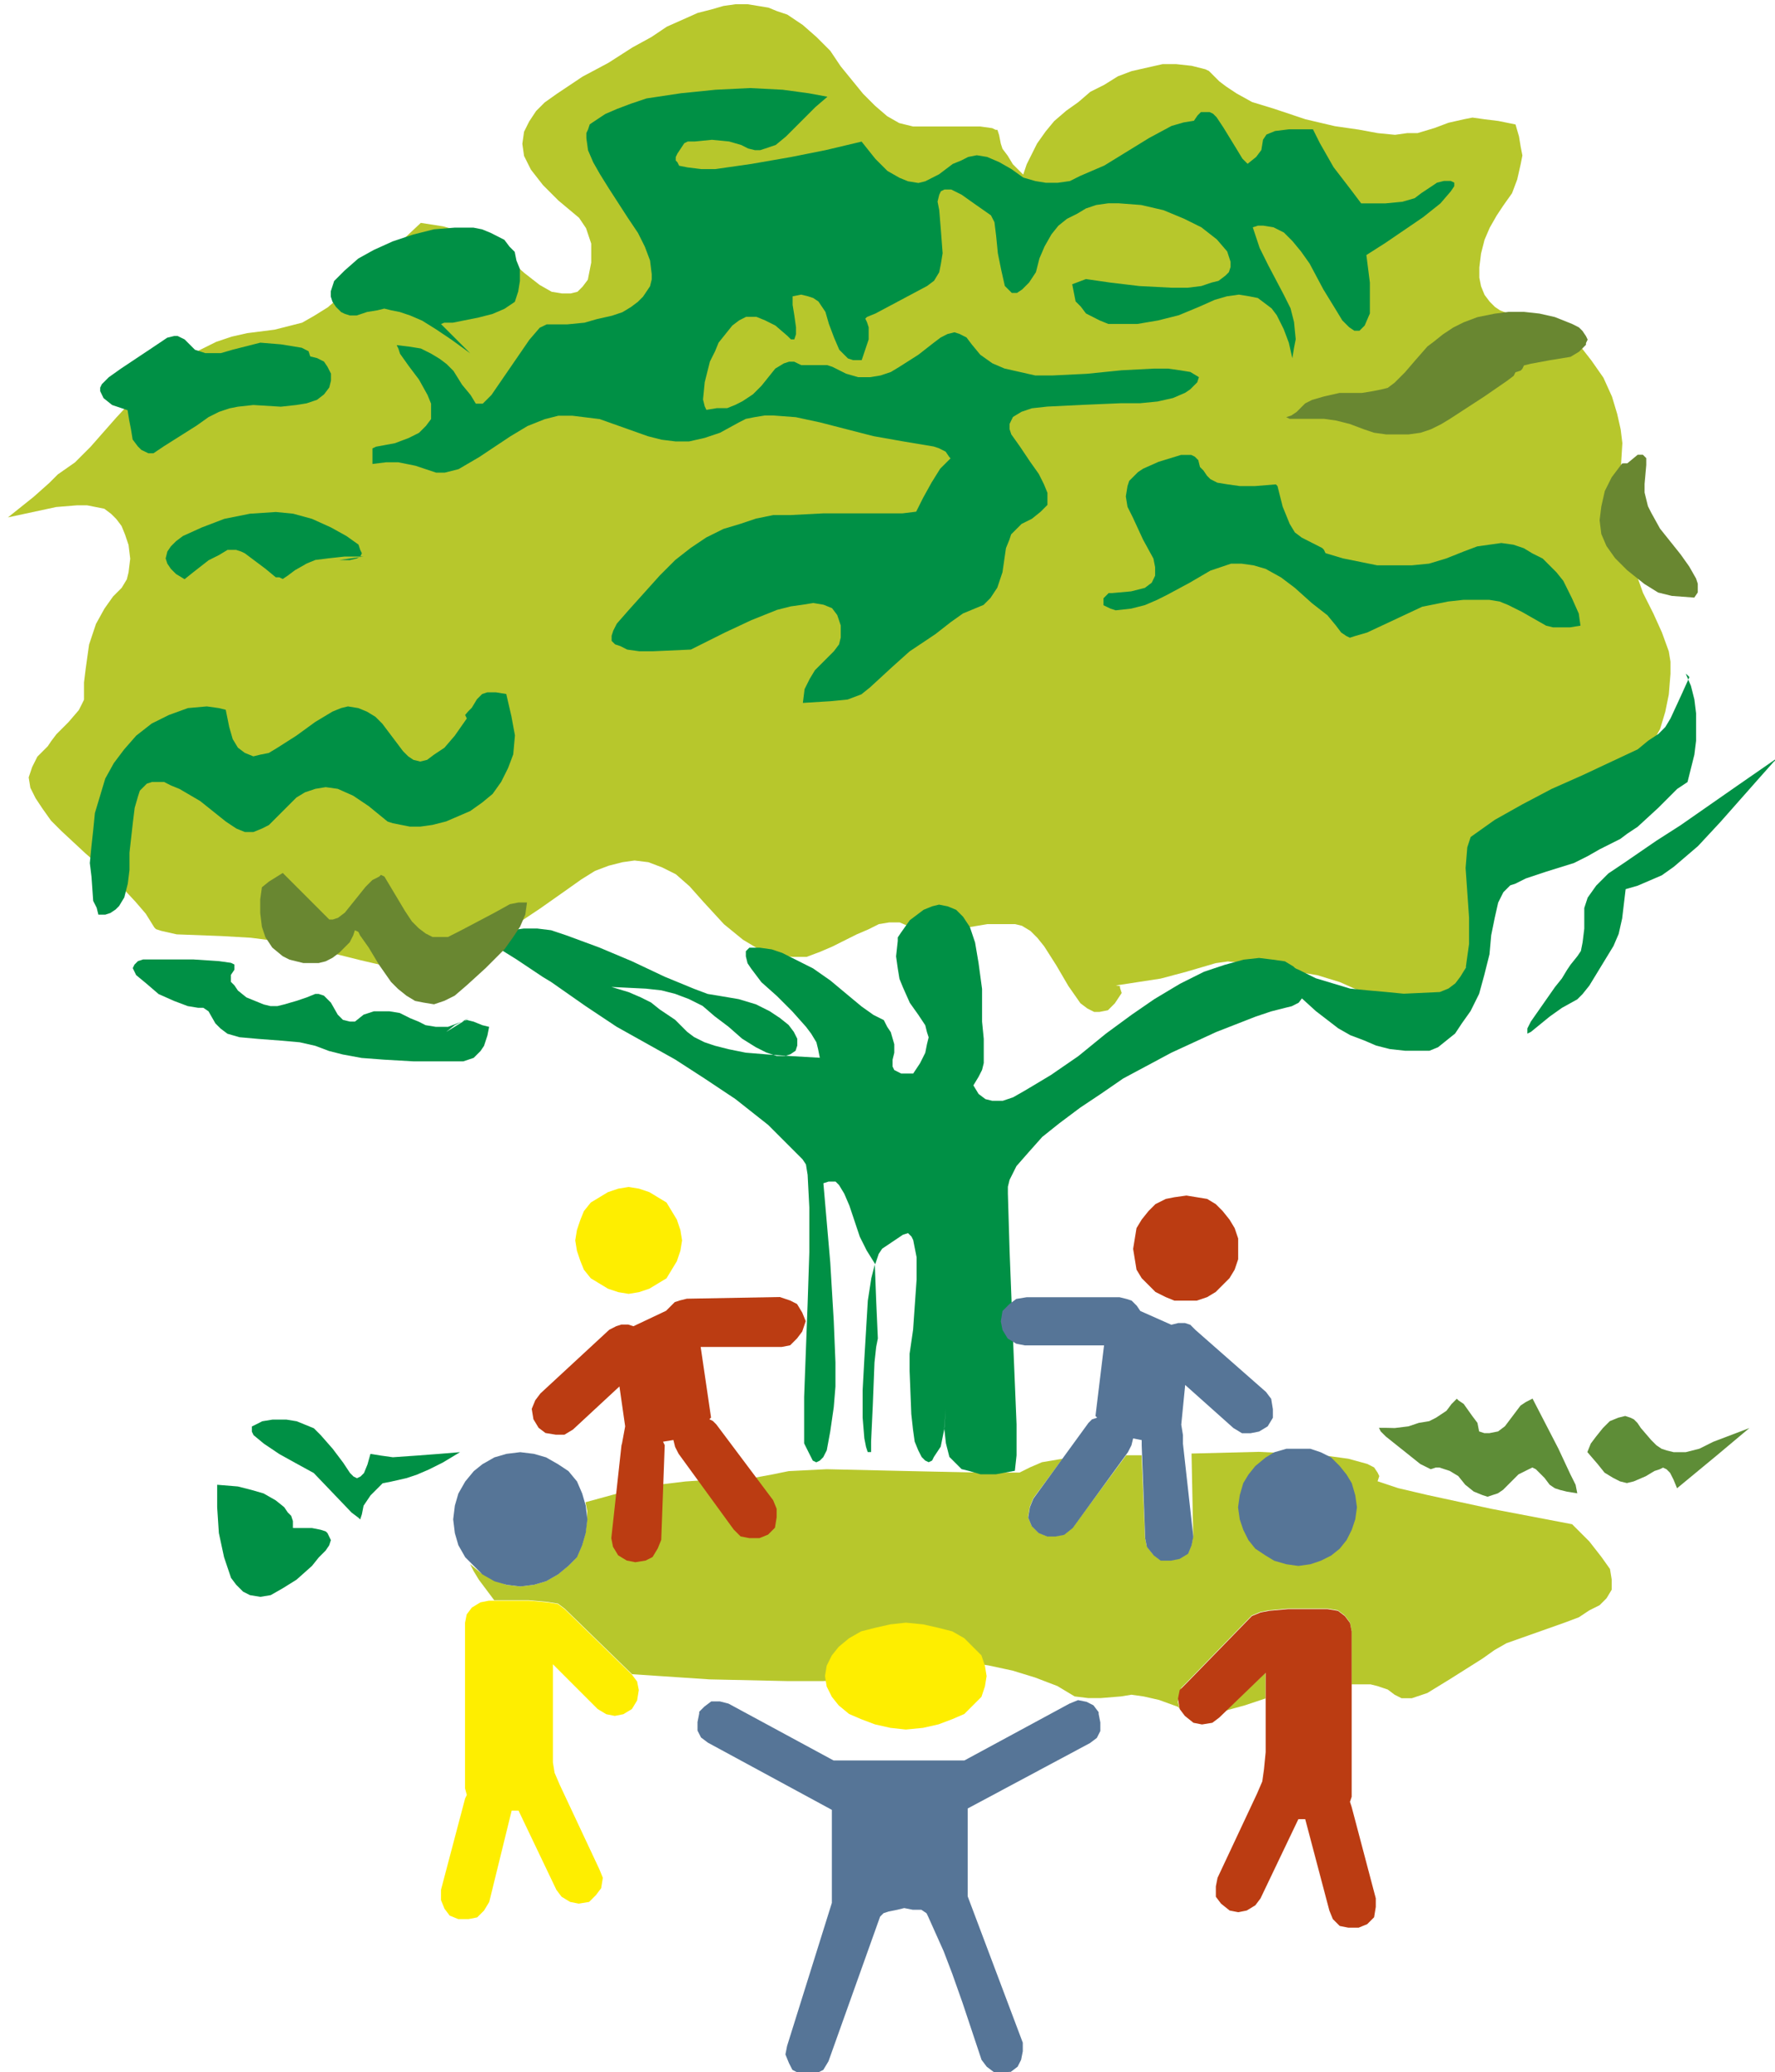 <?xml version="1.0" encoding="UTF-8" standalone="no"?>
<!-- Created with Inkscape (http://www.inkscape.org/) -->

<svg
   xmlns:dc="http://purl.org/dc/elements/1.1/"
   xmlns:cc="http://creativecommons.org/ns#"
   xmlns:rdf="http://www.w3.org/1999/02/22-rdf-syntax-ns#"
   xmlns:svg="http://www.w3.org/2000/svg"
   xmlns="http://www.w3.org/2000/svg"
   xmlns:sodipodi="http://sodipodi.sourceforge.net/DTD/sodipodi-0.dtd"
   xmlns:inkscape="http://www.inkscape.org/namespaces/inkscape"
   width="16.78mm"
   height="19.58mm"
   viewBox="0 0 16.78 19.58"
   version="1.1"
   id="svg1114"
   inkscape:version="0.92.2 (5c3e80d, 2017-08-06)"
   sodipodi:docname="logo1.svg">
  <defs
     id="defs1108" />
  <sodipodi:namedview
     id="base"
     pagecolor="#ffffff"
     bordercolor="#666666"
     borderopacity="1.0"
     inkscape:pageopacity="0.0"
     inkscape:pageshadow="2"
     inkscape:zoom="196.17688"
     inkscape:cx="31.241484"
     inkscape:cy="28.434049"
     inkscape:document-units="mm"
     inkscape:current-layer="layer1"
     showgrid="false"
     inkscape:window-width="1165"
     inkscape:window-height="1008"
     inkscape:window-x="746"
     inkscape:window-y="0"
     inkscape:window-maximized="0" />
  <g
     inkscape:label="Capa 1"
     inkscape:groupmode="layer"
     id="layer1"
     transform="translate(-88.28,-97.323)">
    <path
       inkscape:connector-curvature="0"
       style="fill:#b7c72c;fill-opacity:1;fill-rule:evenodd;stroke:none;stroke-width:0.049"
       d="m 98.829,106.635 v 0 l 0.423,-0.065 0.244,-0.065 0.277,-0.081 0.114,-0.016 0.163,0.016 0.684,0.114 v 0 l 0.212,0.065 0.293,0.13 0.407,0.163 v 0 l 0.13,-0.033 0.098,-0.049 0.098,-0.065 0.065,-0.081 0.049,-0.098 0.049,-0.098 0.033,-0.114 0.016,-0.13 0.016,-0.26 v -0.26 l -0.016,-0.472 v 0 h 0.163 l 0.163,-0.033 0.163,-0.033 0.163,-0.033 0.163,-0.065 0.146,-0.065 0.146,-0.081 0.146,-0.081 0.13,-0.114 0.13,-0.114 0.098,-0.13 0.098,-0.13 0.081,-0.146 0.049,-0.163 0.033,-0.163 0.016,-0.195 v 0 -0.114 l -0.016,-0.098 -0.065,-0.179 -0.081,-0.179 -0.098,-0.195 -0.081,-0.228 -0.049,-0.146 -0.033,-0.146 -0.016,-0.179 -0.016,-0.212 -0.016,-0.244 0.016,-0.26 v 0 l -0.016,-0.13 -0.033,-0.146 -0.049,-0.163 -0.081,-0.179 -0.114,-0.163 -0.114,-0.146 -0.163,-0.114 -0.081,-0.065 -0.098,-0.033 v 0 l -0.163,-0.033 -0.114,-0.033 -0.13,-0.049 -0.049,-0.033 -0.049,-0.049 -0.049,-0.065 -0.033,-0.081 -0.016,-0.081 v -0.098 l 0.016,-0.13 0.033,-0.13 v 0 l 0.049,-0.114 0.065,-0.114 0.065,-0.098 0.081,-0.114 0.049,-0.13 0.033,-0.146 0.016,-0.081 -0.016,-0.081 -0.016,-0.098 -0.033,-0.114 v 0 l -0.163,-0.033 -0.13,-0.016 -0.114,-0.016 -0.081,0.016 -0.146,0.033 -0.13,0.049 -0.163,0.049 h -0.098 l -0.114,0.016 -0.163,-0.016 -0.179,-0.033 -0.228,-0.033 -0.277,-0.065 v 0 l -0.293,-0.098 -0.212,-0.065 -0.146,-0.081 -0.098,-0.065 -0.065,-0.049 -0.049,-0.049 -0.049,-0.049 -0.033,-0.016 v 0 l -0.13,-0.033 -0.146,-0.016 h -0.13 l -0.146,0.033 -0.146,0.033 -0.13,0.049 -0.13,0.081 -0.13,0.065 -0.114,0.098 -0.114,0.081 -0.114,0.098 -0.081,0.098 -0.081,0.114 -0.049,0.098 -0.049,0.098 -0.033,0.098 v 0 l -0.098,-0.098 -0.049,-0.081 -0.049,-0.065 -0.016,-0.049 -0.016,-0.081 -0.016,-0.049 h -0.016 l -0.033,-0.016 -0.114,-0.016 h -0.635 v 0 l -0.065,-0.016 -0.065,-0.016 -0.114,-0.065 -0.114,-0.098 -0.114,-0.114 -0.212,-0.26 -0.098,-0.146 -0.13,-0.13 -0.13,-0.114 -0.146,-0.098 -0.098,-0.033 -0.081,-0.033 -0.098,-0.016 -0.098,-0.016 h -0.114 l -0.114,0.016 -0.114,0.033 -0.13,0.033 -0.146,0.065 -0.146,0.065 -0.146,0.098 -0.179,0.098 v 0 l -0.228,0.146 -0.244,0.13 -0.244,0.163 -0.114,0.081 -0.081,0.081 -0.065,0.098 -0.049,0.098 -0.016,0.114 0.016,0.114 0.065,0.13 0.114,0.146 0.146,0.146 0.195,0.163 v 0 l 0.033,0.049 0.033,0.049 0.049,0.146 v 0.179 l -0.016,0.081 -0.016,0.081 -0.049,0.065 -0.049,0.049 -0.065,0.016 h -0.081 l -0.098,-0.016 -0.114,-0.065 -0.146,-0.114 -0.146,-0.13 v 0 l -0.098,-0.081 -0.081,-0.065 -0.114,-0.065 -0.098,-0.033 -0.228,-0.065 -0.212,-0.033 v 0 l -0.26,0.244 -0.212,0.163 -0.13,0.13 v 0 l -0.146,0.146 -0.13,0.114 -0.13,0.081 -0.114,0.065 -0.13,0.033 -0.13,0.033 -0.26,0.033 -0.146,0.033 -0.146,0.049 -0.163,0.081 -0.179,0.098 -0.179,0.13 -0.212,0.179 -0.212,0.228 -0.244,0.277 v 0 l -0.146,0.146 -0.163,0.114 v 0 l -0.081,0.081 -0.146,0.13 -0.244,0.195 v 0 l 0.228,-0.049 0.228,-0.049 0.195,-0.016 h 0.098 l 0.081,0.016 0.081,0.016 0.065,0.049 0.049,0.049 0.049,0.065 0.033,0.081 0.033,0.098 0.016,0.13 -0.016,0.13 v 0 l -0.016,0.065 -0.049,0.081 -0.081,0.081 -0.081,0.114 -0.081,0.146 -0.065,0.195 -0.016,0.114 -0.016,0.114 -0.016,0.13 v 0.163 0 l -0.016,0.033 -0.033,0.065 -0.098,0.114 -0.114,0.114 -0.049,0.065 -0.033,0.049 v 0 l -0.098,0.098 -0.049,0.098 -0.033,0.098 0.016,0.098 0.049,0.098 0.065,0.098 0.081,0.114 0.098,0.098 0.228,0.212 0.244,0.212 0.228,0.244 0.098,0.114 0.081,0.13 v 0 l 0.016,0.016 0.049,0.016 0.146,0.033 0.423,0.016 0.277,0.016 0.26,0.033 0.277,0.049 0.13,0.033 0.114,0.033 v 0 l 0.26,0.065 0.212,0.049 0.212,0.016 0.195,0.016 0.195,-0.016 0.065,-0.016 0.065,-0.016 0.049,-0.033 0.033,-0.049 0.065,-0.049 v 0 l 0.163,-0.081 0.146,-0.114 0.293,-0.195 0.277,-0.195 0.114,-0.081 0.13,-0.081 0.13,-0.049 0.13,-0.033 0.114,-0.016 0.13,0.016 0.13,0.049 0.13,0.065 0.13,0.114 0.13,0.146 v 0 l 0.195,0.212 0.179,0.146 0.163,0.098 0.163,0.049 0.146,0.016 h 0.13 l 0.13,-0.049 0.114,-0.049 0.228,-0.114 0.114,-0.049 0.098,-0.049 0.098,-0.016 h 0.098 l 0.114,0.049 0.098,0.081 v 0 l 0.098,-0.016 0.228,-0.049 0.293,-0.049 h 0.13 0.13 v 0 l 0.065,0.016 0.081,0.049 0.065,0.065 0.065,0.081 0.114,0.179 0.114,0.195 0.114,0.163 0.065,0.049 0.065,0.033 h 0.049 l 0.081,-0.016 0.065,-0.065 0.065,-0.098 v 0 l -0.016,-0.049 v -0.016 z"
       id="path1260" />
    <path
       inkscape:connector-curvature="0"
       style="fill:#009045;fill-opacity:1;fill-rule:evenodd;stroke:none;stroke-width:0.049"
       d="m 97.266,101.654 v 0 l -0.098,0.098 -0.081,0.13 -0.081,0.146 -0.065,0.13 v 0 l -0.13,0.016 h -0.146 -0.293 -0.309 l -0.309,0.016 h -0.163 l -0.163,0.033 -0.146,0.049 -0.163,0.049 -0.163,0.081 -0.146,0.098 -0.146,0.114 -0.146,0.146 v 0 l -0.293,0.326 -0.114,0.13 -0.033,0.065 -0.016,0.049 v 0.049 l 0.033,0.033 0.049,0.016 0.065,0.033 0.114,0.016 h 0.13 l 0.358,-0.016 v 0 l 0.326,-0.163 0.244,-0.114 0.244,-0.098 0.13,-0.033 0.114,-0.016 0.098,-0.016 0.098,0.016 0.081,0.033 0.049,0.065 0.033,0.098 v 0.114 0 l -0.016,0.065 -0.049,0.065 -0.114,0.114 -0.065,0.065 -0.049,0.081 -0.049,0.098 -0.016,0.13 v 0 l 0.26,-0.016 0.163,-0.016 0.13,-0.049 0.081,-0.065 0.212,-0.195 0.163,-0.146 0.244,-0.163 v 0 l 0.146,-0.114 0.114,-0.081 0.195,-0.081 0.065,-0.065 0.065,-0.098 0.049,-0.146 0.033,-0.228 v 0 l 0.033,-0.081 0.016,-0.049 0.049,-0.049 0.049,-0.049 0.098,-0.049 0.081,-0.065 0.033,-0.033 0.033,-0.033 v -0.065 -0.049 l -0.033,-0.081 -0.049,-0.098 -0.081,-0.114 -0.098,-0.146 v 0 l -0.081,-0.114 -0.016,-0.049 v -0.049 l 0.016,-0.033 0.016,-0.033 0.081,-0.049 0.098,-0.033 0.146,-0.016 0.326,-0.016 0.374,-0.016 h 0.179 l 0.163,-0.016 0.146,-0.033 0.114,-0.049 0.049,-0.033 0.033,-0.033 0.033,-0.033 0.016,-0.049 v 0 l -0.081,-0.049 -0.098,-0.016 -0.114,-0.016 h -0.13 l -0.309,0.016 -0.326,0.033 -0.326,0.016 h -0.163 l -0.146,-0.033 -0.146,-0.033 -0.114,-0.049 -0.114,-0.081 -0.081,-0.098 v 0 l -0.049,-0.065 -0.065,-0.033 -0.049,-0.016 -0.065,0.016 -0.065,0.033 -0.065,0.049 -0.146,0.114 -0.179,0.114 -0.081,0.049 -0.098,0.033 -0.098,0.016 h -0.114 l -0.114,-0.033 -0.13,-0.065 v 0 l -0.049,-0.016 h -0.049 -0.098 -0.098 l -0.033,-0.016 -0.033,-0.016 v 0 h -0.049 l -0.049,0.016 -0.081,0.049 -0.065,0.081 -0.065,0.081 -0.081,0.081 -0.098,0.065 -0.065,0.033 -0.081,0.033 h -0.098 l -0.098,0.016 v 0 l -0.016,-0.033 -0.016,-0.065 0.016,-0.163 0.049,-0.195 0.049,-0.098 0.033,-0.081 0.065,-0.081 0.065,-0.081 0.065,-0.049 0.065,-0.033 h 0.098 l 0.081,0.033 0.098,0.049 0.114,0.098 v 0 l 0.033,0.033 h 0.016 0.016 v 0 l 0.016,-0.049 v -0.065 l -0.016,-0.114 -0.016,-0.098 v -0.081 0 l 0.081,-0.016 0.065,0.016 0.049,0.016 0.049,0.033 0.033,0.049 0.033,0.049 0.033,0.114 0.049,0.13 0.049,0.114 0.033,0.033 0.049,0.049 0.049,0.016 h 0.081 v 0 l 0.033,-0.098 0.033,-0.098 v -0.065 -0.049 l -0.016,-0.049 -0.016,-0.033 0.016,-0.016 0.081,-0.033 0.488,-0.26 v 0 l 0.065,-0.049 0.049,-0.081 0.016,-0.081 0.016,-0.098 -0.016,-0.212 -0.016,-0.195 -0.016,-0.081 0.016,-0.065 0.016,-0.033 0.033,-0.016 h 0.065 l 0.098,0.049 0.114,0.081 0.163,0.114 v 0 l 0.033,0.065 0.016,0.13 0.016,0.163 0.033,0.163 0.033,0.146 0.033,0.033 0.033,0.033 h 0.049 l 0.049,-0.033 0.065,-0.065 0.065,-0.098 v 0 l 0.033,-0.13 0.049,-0.114 0.065,-0.114 0.065,-0.081 0.081,-0.065 0.098,-0.049 0.081,-0.049 0.098,-0.033 0.114,-0.016 h 0.098 l 0.212,0.016 0.212,0.049 0.195,0.081 0.163,0.081 0.146,0.114 0.098,0.114 0.016,0.049 0.016,0.049 v 0.049 l -0.016,0.049 -0.033,0.033 -0.065,0.049 -0.065,0.016 -0.098,0.033 -0.13,0.016 h -0.146 v 0 l -0.309,-0.016 -0.277,-0.033 -0.228,-0.033 v 0 l -0.13,0.049 v 0 l 0.016,0.081 0.016,0.081 0.049,0.049 0.049,0.065 0.065,0.033 0.065,0.033 0.081,0.033 h 0.081 0.195 l 0.195,-0.033 0.195,-0.049 0.195,-0.081 v 0 l 0.146,-0.065 0.114,-0.033 0.114,-0.016 0.098,0.016 0.081,0.016 0.065,0.049 0.065,0.049 0.049,0.065 0.065,0.13 0.049,0.13 0.033,0.146 v 0 l 0.016,-0.098 0.016,-0.081 -0.016,-0.163 -0.033,-0.13 -0.065,-0.13 -0.146,-0.277 -0.081,-0.163 -0.065,-0.195 v 0 l 0.049,-0.016 h 0.049 l 0.098,0.016 0.098,0.049 0.081,0.081 0.081,0.098 0.081,0.114 0.13,0.244 0.13,0.212 0.049,0.081 0.065,0.065 0.049,0.033 h 0.033 0.016 l 0.049,-0.049 0.049,-0.114 v 0 -0.146 -0.146 l -0.033,-0.26 v 0 l 0.179,-0.114 0.358,-0.244 0.163,-0.13 0.098,-0.114 0.033,-0.049 v -0.033 l -0.033,-0.016 h -0.065 v 0 l -0.065,0.016 -0.049,0.033 -0.098,0.065 -0.065,0.049 -0.114,0.033 -0.163,0.016 h -0.228 v 0 l -0.098,-0.13 -0.163,-0.212 -0.13,-0.228 -0.065,-0.13 v 0 h -0.228 l -0.13,0.016 -0.081,0.033 -0.033,0.049 -0.016,0.098 -0.049,0.065 -0.081,0.065 v 0 l -0.049,-0.049 -0.049,-0.081 -0.13,-0.212 -0.065,-0.098 -0.033,-0.033 -0.033,-0.016 h -0.049 -0.033 l -0.033,0.033 -0.033,0.049 v 0 l -0.098,0.016 -0.114,0.033 -0.212,0.114 -0.423,0.26 -0.228,0.098 -0.098,0.049 -0.114,0.016 h -0.114 l -0.098,-0.016 -0.114,-0.033 -0.114,-0.081 v 0 l -0.114,-0.065 -0.114,-0.049 -0.098,-0.016 -0.081,0.016 -0.065,0.033 -0.081,0.033 -0.13,0.098 -0.065,0.033 -0.065,0.033 -0.065,0.016 -0.098,-0.016 -0.081,-0.033 -0.114,-0.065 -0.114,-0.114 -0.13,-0.163 v 0 l -0.342,0.081 -0.326,0.065 -0.374,0.065 -0.342,0.049 h -0.13 l -0.13,-0.016 -0.081,-0.016 -0.016,-0.033 -0.016,-0.016 v -0.033 l 0.016,-0.033 0.065,-0.098 v 0 l 0.033,-0.016 h 0.065 l 0.163,-0.016 0.163,0.016 0.114,0.033 v 0 l 0.065,0.033 0.065,0.016 h 0.049 l 0.049,-0.016 0.098,-0.033 0.098,-0.081 0.179,-0.179 0.098,-0.098 0.114,-0.098 v 0 l -0.179,-0.033 -0.244,-0.033 -0.309,-0.016 -0.326,0.016 -0.326,0.033 -0.326,0.049 -0.146,0.049 -0.13,0.049 -0.114,0.049 -0.098,0.065 v 0 l -0.049,0.033 -0.016,0.049 -0.016,0.033 v 0.049 l 0.016,0.114 0.049,0.114 0.065,0.114 0.081,0.13 0.179,0.277 0.098,0.146 0.065,0.13 0.049,0.13 0.016,0.13 v 0.049 l -0.016,0.065 -0.033,0.049 -0.033,0.049 -0.049,0.049 -0.065,0.049 -0.081,0.049 -0.098,0.033 v 0 l -0.146,0.033 -0.114,0.033 -0.163,0.016 h -0.114 -0.081 l -0.033,0.016 -0.033,0.016 -0.098,0.114 -0.358,0.521 v 0 l -0.049,0.049 -0.033,0.033 h -0.033 -0.033 l -0.049,-0.081 -0.081,-0.098 -0.081,-0.13 -0.065,-0.065 -0.065,-0.049 -0.081,-0.049 -0.098,-0.049 -0.098,-0.016 -0.13,-0.016 v 0 l 0.016,0.033 0.016,0.049 0.081,0.114 0.098,0.13 0.081,0.146 0.033,0.081 v 0.081 0.065 l -0.049,0.065 -0.065,0.065 -0.098,0.049 -0.13,0.049 -0.179,0.033 v 0 l -0.033,0.016 v 0.033 0.114 0 l 0.13,-0.016 h 0.114 l 0.163,0.033 0.195,0.065 h 0.033 0.049 l 0.13,-0.033 0.195,-0.114 0.293,-0.195 v 0 l 0.163,-0.098 0.163,-0.065 0.13,-0.033 h 0.13 l 0.13,0.016 0.13,0.016 0.228,0.081 0.228,0.081 0.13,0.033 0.13,0.016 h 0.13 l 0.146,-0.033 0.146,-0.049 0.179,-0.098 v 0 l 0.065,-0.033 0.081,-0.016 0.098,-0.016 h 0.081 l 0.212,0.016 0.228,0.049 0.505,0.13 0.277,0.049 0.293,0.049 v 0 l 0.049,0.016 0.065,0.033 0.033,0.049 z"
       id="path1264" />
    <path
       inkscape:connector-curvature="0"
       style="fill:#b7c72c;fill-opacity:1;fill-rule:evenodd;stroke:none;stroke-width:0.049"
       d="m 95.736,111.224 v 0 l -0.163,0.033 -0.179,0.033 -0.407,0.016 -0.228,0.016 -0.277,0.033 -0.309,0.065 -0.358,0.098 v 0 l 0.016,0.081 v 0.081 0 l -0.016,0.13 -0.033,0.114 -0.049,0.114 -0.081,0.081 -0.098,0.081 -0.114,0.065 -0.114,0.033 -0.13,0.016 v 0 l -0.13,-0.016 -0.13,-0.049 -0.114,-0.065 -0.098,-0.081 v 0 l 0.033,0.065 0.049,0.081 0.146,0.195 h 0.326 v 0 l 0.179,0.016 0.098,0.016 0.065,0.049 0.635,0.618 v 0 0 0 l 0.732,0.049 0.732,0.016 h 0.342 l 0.293,-0.016 0.228,-0.033 0.146,-0.033 v 0 l 0.098,-0.033 0.114,-0.033 0.212,-0.033 h 0.244 l 0.228,0.033 0.228,0.049 0.212,0.065 0.212,0.081 0.163,0.098 v 0 l 0.13,0.016 h 0.114 l 0.195,-0.016 0.098,-0.016 0.114,0.016 0.146,0.033 0.179,0.065 0.016,0.016 v 0 l -0.016,-0.065 0.016,-0.065 0.016,-0.065 0.049,-0.049 0.618,-0.635 v 0 l 0.081,-0.033 0.081,-0.016 0.179,-0.016 h 0.374 v 0 l 0.098,0.016 0.065,0.049 0.049,0.065 0.016,0.081 v 0.505 0 h 0.114 v 0 h 0.065 l 0.065,0.016 0.098,0.033 0.065,0.049 0.065,0.033 h 0.049 0.049 l 0.146,-0.049 0.212,-0.13 0.309,-0.195 v 0 l 0.114,-0.081 0.114,-0.065 0.277,-0.098 0.277,-0.098 0.13,-0.049 0.098,-0.065 0.098,-0.049 0.065,-0.065 0.049,-0.081 v -0.098 l -0.016,-0.098 -0.081,-0.114 -0.114,-0.146 -0.163,-0.163 v 0 l -0.765,-0.146 -0.602,-0.13 -0.277,-0.065 -0.195,-0.065 v 0 l 0.016,-0.049 -0.016,-0.033 -0.033,-0.049 -0.065,-0.033 -0.179,-0.049 -0.244,-0.033 -0.277,-0.016 -0.326,-0.016 -0.635,0.016 0.016,0.781 v 0 l -0.016,0.081 -0.033,0.081 -0.081,0.049 -0.081,0.016 v 0 0 h -0.098 l -0.065,-0.049 -0.065,-0.081 -0.016,-0.081 -0.033,-0.781 v 0 h -0.146 l -0.505,0.684 v 0 l -0.081,0.065 -0.081,0.016 h -0.081 l -0.081,-0.033 v 0 0 l -0.065,-0.065 -0.033,-0.081 0.016,-0.098 0.033,-0.081 0.277,-0.374 v 0 l -0.195,0.033 -0.114,0.049 -0.098,0.049 v 0 h -0.391 l -0.732,-0.016 -0.7,-0.016 z m 4.134,2.262 v 0 l 0.179,-0.049 0.195,-0.065 v -0.244 z"
       id="path1268" />
    <path
       inkscape:connector-curvature="0"
       style="fill:#009045;fill-opacity:1;fill-rule:evenodd;stroke:none;stroke-width:0.049"
       d="m 100.586,102.403 v 0 l -0.065,-0.049 -0.049,-0.081 -0.033,-0.081 -0.033,-0.081 -0.033,-0.13 -0.016,-0.065 -0.016,-0.016 v 0 l -0.195,0.016 h -0.146 l -0.114,-0.016 -0.098,-0.016 -0.065,-0.033 -0.033,-0.033 -0.033,-0.049 -0.033,-0.033 -0.016,-0.065 -0.033,-0.033 -0.033,-0.016 h -0.033 -0.065 l -0.212,0.065 v 0 l -0.146,0.065 -0.049,0.033 -0.049,0.049 -0.033,0.033 -0.016,0.049 -0.016,0.098 0.016,0.098 0.049,0.098 0.098,0.212 0.098,0.179 0.016,0.081 v 0.081 l -0.016,0.033 -0.016,0.033 -0.065,0.049 -0.13,0.033 -0.179,0.016 v 0 h -0.033 l -0.033,0.033 -0.016,0.016 v 0.033 0.033 l 0.033,0.016 0.033,0.016 0.049,0.016 v 0 l 0.146,-0.016 0.13,-0.033 0.114,-0.049 0.098,-0.049 0.212,-0.114 0.195,-0.114 0.098,-0.033 0.098,-0.033 h 0.098 l 0.114,0.016 0.114,0.033 0.146,0.081 0.13,0.098 0.163,0.146 v 0 l 0.146,0.114 0.081,0.098 0.049,0.065 0.049,0.033 0.033,0.016 0.049,-0.016 0.114,-0.033 0.521,-0.244 0.081,-0.016 v 0 l 0.163,-0.033 0.146,-0.016 h 0.13 0.114 l 0.098,0.016 0.081,0.033 0.13,0.065 0.114,0.065 0.114,0.065 0.065,0.016 h 0.081 0.081 l 0.098,-0.016 v 0 l -0.016,-0.114 -0.065,-0.146 -0.081,-0.163 -0.065,-0.081 -0.065,-0.065 -0.065,-0.065 -0.098,-0.049 -0.081,-0.049 -0.098,-0.033 -0.114,-0.016 -0.114,0.016 -0.114,0.016 -0.13,0.049 v 0 l -0.163,0.065 -0.163,0.049 -0.163,0.016 h -0.163 -0.163 l -0.163,-0.033 -0.163,-0.033 -0.163,-0.049 v 0 l -0.016,-0.033 -0.016,-0.016 -0.065,-0.033 -0.065,-0.033 z"
       id="path1274" />
    <path
       inkscape:connector-curvature="0"
       style="fill:#009045;fill-opacity:1;fill-rule:evenodd;stroke:none;stroke-width:0.049"
       d="m 91.489,102.615 0.228,-0.033 v 0 h -0.179 l -0.146,0.016 -0.13,0.016 -0.081,0.033 -0.114,0.065 -0.065,0.049 -0.049,0.033 -0.033,-0.016 h -0.033 l -0.098,-0.081 -0.195,-0.146 v 0 l -0.033,-0.016 -0.049,-0.016 h -0.081 l -0.081,0.049 -0.098,0.049 -0.146,0.114 -0.081,0.065 v 0 l -0.081,-0.049 -0.049,-0.049 -0.033,-0.049 -0.016,-0.049 0.016,-0.065 0.033,-0.049 0.049,-0.049 0.065,-0.049 0.179,-0.081 0.212,-0.081 0.244,-0.049 0.244,-0.016 v 0 l 0.163,0.016 0.179,0.049 0.179,0.081 0.146,0.081 0.114,0.081 0.016,0.049 0.016,0.033 -0.016,0.033 -0.033,0.016 -0.065,0.016 z"
       id="path1278" />
    <path
       inkscape:connector-curvature="0"
       style="fill:#009045;fill-opacity:1;fill-rule:evenodd;stroke:none;stroke-width:0.049"
       d="m 91.277,101.101 v 0 l -0.098,0.033 -0.098,0.016 -0.146,0.016 -0.26,-0.016 -0.146,0.016 -0.081,0.016 -0.098,0.033 -0.098,0.049 -0.114,0.081 -0.309,0.195 v 0 l -0.049,0.033 -0.049,0.033 h -0.049 l -0.033,-0.016 -0.033,-0.016 -0.033,-0.033 -0.049,-0.065 -0.016,-0.098 -0.016,-0.081 -0.016,-0.098 v 0 l -0.146,-0.049 -0.081,-0.065 -0.016,-0.033 -0.016,-0.033 v -0.033 l 0.016,-0.033 0.065,-0.065 0.114,-0.081 0.293,-0.195 v 0 l 0.146,-0.098 0.065,-0.016 h 0.033 l 0.033,0.016 0.033,0.016 0.049,0.049 0.049,0.049 0.049,0.016 0.049,0.016 h 0.065 0.081 l 0.114,-0.033 0.13,-0.033 v 0 l 0.13,-0.033 0.195,0.016 0.098,0.016 0.098,0.016 0.065,0.033 0.016,0.049 v 0 l 0.065,0.016 0.065,0.033 0.033,0.049 0.033,0.065 v 0.065 l -0.016,0.065 -0.049,0.065 z"
       id="path1282" />
    <path
       inkscape:connector-curvature="0"
       style="fill:#009045;fill-opacity:1;fill-rule:evenodd;stroke:none;stroke-width:0.049"
       d="m 92.449,100.385 0.277,0.277 v 0 l -0.179,-0.13 -0.146,-0.098 -0.13,-0.081 -0.114,-0.049 -0.098,-0.033 -0.081,-0.016 -0.065,-0.016 -0.065,0.016 -0.098,0.016 -0.098,0.033 h -0.065 l -0.049,-0.016 -0.033,-0.016 v 0 l -0.049,-0.049 -0.033,-0.049 -0.016,-0.049 v -0.049 l 0.016,-0.049 0.016,-0.049 0.098,-0.098 0.13,-0.114 0.146,-0.081 0.179,-0.081 0.195,-0.065 0.195,-0.049 0.195,-0.016 h 0.179 l 0.081,0.016 0.081,0.033 0.065,0.033 0.065,0.033 0.049,0.065 0.049,0.049 0.016,0.081 0.033,0.081 v 0.114 l -0.016,0.098 v 0 l -0.016,0.049 -0.016,0.049 -0.049,0.033 -0.049,0.033 -0.114,0.049 -0.13,0.033 -0.244,0.049 h -0.081 z"
       id="path1286" />
    <path
       inkscape:connector-curvature="0"
       style="fill:#009045;fill-opacity:1;fill-rule:evenodd;stroke:none;stroke-width:0.049"
       d="m 92.677,104.079 0.016,0.033 v 0 l -0.114,0.163 -0.098,0.114 -0.098,0.065 -0.065,0.049 -0.065,0.016 -0.065,-0.016 -0.049,-0.033 -0.049,-0.049 -0.098,-0.13 -0.098,-0.13 -0.065,-0.065 -0.081,-0.049 -0.081,-0.033 -0.098,-0.016 v 0 l -0.065,0.016 -0.081,0.033 -0.163,0.098 -0.179,0.13 -0.179,0.114 -0.081,0.049 -0.081,0.016 -0.065,0.016 -0.081,-0.033 -0.065,-0.049 -0.049,-0.081 -0.033,-0.114 -0.033,-0.163 v 0 l -0.065,-0.016 -0.114,-0.016 -0.179,0.016 v 0 l -0.179,0.065 -0.163,0.081 -0.146,0.114 -0.114,0.13 -0.098,0.13 -0.081,0.146 -0.049,0.163 -0.049,0.163 -0.016,0.163 -0.016,0.146 -0.016,0.163 0.016,0.13 0.016,0.228 0.033,0.065 0.016,0.065 v 0 h 0.065 l 0.049,-0.016 0.049,-0.033 0.033,-0.033 0.049,-0.081 0.033,-0.13 0.016,-0.13 v -0.163 l 0.033,-0.293 0.016,-0.13 0.033,-0.114 0.016,-0.049 0.033,-0.033 0.033,-0.033 0.049,-0.016 h 0.049 0.065 l 0.065,0.033 0.081,0.033 0.195,0.114 0.244,0.195 v 0 l 0.098,0.065 0.081,0.033 h 0.081 l 0.081,-0.033 0.065,-0.033 0.065,-0.065 0.13,-0.13 0.065,-0.065 0.081,-0.049 0.098,-0.033 0.098,-0.016 0.114,0.016 0.146,0.065 0.146,0.098 0.179,0.146 v 0 l 0.049,0.016 0.081,0.016 0.081,0.016 h 0.098 l 0.114,-0.016 0.13,-0.033 0.114,-0.049 0.114,-0.049 0.114,-0.081 0.098,-0.081 0.081,-0.114 0.065,-0.13 0.049,-0.13 0.016,-0.179 -0.033,-0.179 -0.049,-0.212 v 0 l -0.098,-0.016 h -0.081 l -0.049,0.016 -0.049,0.049 -0.049,0.081 -0.033,0.033 z"
       id="path1290" />
    <path
       inkscape:connector-curvature="0"
       style="fill:#009045;fill-opacity:1;fill-rule:evenodd;stroke:none;stroke-width:0.049"
       d="m 95.867,108.278 v 0 l -0.326,-0.326 -0.309,-0.244 -0.293,-0.195 -0.277,-0.179 -0.553,-0.309 -0.293,-0.195 -0.326,-0.228 -0.081,-0.049 v 0 l -0.244,-0.163 -0.13,-0.081 -0.049,-0.033 -0.016,-0.049 v 0 l 0.065,-0.065 0.081,-0.049 0.114,-0.016 h 0.13 l 0.13,0.016 0.146,0.049 0.309,0.114 0.309,0.13 0.309,0.146 0.277,0.114 0.13,0.049 0.098,0.016 v 0 l 0.195,0.033 0.163,0.049 0.13,0.065 0.098,0.065 0.081,0.065 0.049,0.065 0.033,0.065 v 0.065 l -0.016,0.049 -0.049,0.033 -0.049,0.016 h -0.081 l -0.098,-0.033 -0.098,-0.049 -0.13,-0.081 -0.13,-0.114 v 0 l -0.13,-0.098 -0.114,-0.098 -0.13,-0.065 -0.13,-0.049 -0.13,-0.033 -0.146,-0.016 -0.326,-0.016 v 0 l 0.163,0.049 0.114,0.049 0.098,0.049 0.081,0.065 0.146,0.098 0.114,0.114 0.065,0.049 0.098,0.049 0.098,0.033 0.13,0.033 0.163,0.033 0.195,0.016 0.228,0.016 0.277,0.016 v 0 l -0.016,-0.081 -0.016,-0.065 -0.049,-0.081 -0.049,-0.065 -0.13,-0.146 -0.146,-0.146 -0.146,-0.13 -0.098,-0.13 -0.033,-0.049 -0.016,-0.065 v -0.049 l 0.033,-0.033 v 0 h 0.098 l 0.114,0.016 0.098,0.033 0.098,0.049 0.195,0.098 0.163,0.114 0.293,0.244 0.114,0.081 0.098,0.049 v 0 l 0.033,0.065 0.033,0.049 0.033,0.114 v 0.081 l -0.016,0.065 v 0.065 l 0.016,0.033 0.065,0.033 h 0.114 v 0 l 0.065,-0.098 0.049,-0.098 0.016,-0.081 0.016,-0.065 -0.016,-0.049 -0.016,-0.065 -0.065,-0.098 -0.081,-0.114 -0.065,-0.146 -0.033,-0.081 -0.016,-0.098 -0.016,-0.114 0.016,-0.146 v 0 -0.033 l 0.033,-0.049 0.081,-0.114 0.065,-0.049 0.065,-0.049 0.081,-0.033 0.065,-0.016 0.081,0.016 0.081,0.033 0.065,0.065 0.065,0.098 0.049,0.146 0.033,0.195 0.033,0.244 v 0.309 0 l 0.016,0.163 v 0.163 0.065 l -0.016,0.065 -0.033,0.065 -0.049,0.081 v 0 l 0.049,0.081 0.065,0.049 0.065,0.016 h 0.098 l 0.098,-0.033 0.114,-0.065 0.244,-0.146 0.26,-0.179 0.26,-0.212 0.244,-0.179 0.212,-0.146 v 0 l 0.244,-0.146 0.228,-0.114 0.195,-0.065 0.179,-0.049 0.146,-0.016 0.13,0.016 0.114,0.016 0.081,0.049 0.049,0.049 0.049,0.049 0.016,0.065 v 0.065 l -0.016,0.049 -0.049,0.065 -0.065,0.033 -0.065,0.016 v 0 l -0.13,0.033 -0.146,0.049 -0.374,0.146 -0.423,0.195 -0.456,0.244 -0.212,0.146 -0.195,0.13 -0.195,0.146 -0.163,0.13 -0.13,0.146 -0.114,0.13 -0.065,0.13 -0.016,0.065 v 0.065 0 l 0.016,0.537 0.033,0.846 0.033,0.797 v 0.293 l -0.016,0.146 v 0 l -0.179,0.033 h -0.146 l -0.114,-0.033 -0.065,-0.016 -0.033,-0.033 -0.049,-0.049 -0.033,-0.033 -0.033,-0.13 -0.016,-0.146 0.016,-0.179 v 0 l -0.016,0.195 -0.033,0.163 -0.065,0.098 -0.016,0.033 -0.033,0.016 -0.033,-0.016 -0.033,-0.033 -0.033,-0.065 -0.033,-0.081 -0.016,-0.114 -0.016,-0.146 -0.016,-0.407 v 0 -0.163 l 0.033,-0.228 0.033,-0.472 v -0.212 l -0.016,-0.081 -0.016,-0.081 -0.016,-0.033 -0.033,-0.033 -0.049,0.016 -0.049,0.033 v 0 l -0.146,0.098 -0.033,0.049 -0.033,0.098 v 0 l -0.081,-0.13 -0.065,-0.13 -0.098,-0.293 -0.049,-0.114 -0.049,-0.081 -0.033,-0.033 h -0.033 -0.033 l -0.049,0.016 v 0 l 0.065,0.749 0.033,0.553 0.016,0.391 v 0 0.228 l -0.016,0.195 -0.033,0.228 -0.033,0.179 -0.033,0.065 -0.033,0.033 -0.033,0.016 -0.033,-0.016 -0.033,-0.065 -0.049,-0.098 v 0 -0.439 l 0.033,-0.879 0.016,-0.488 v -0.423 l -0.016,-0.309 -0.016,-0.098 z"
       id="path1294" />
    <path
       inkscape:connector-curvature="0"
       style="fill:#009045;fill-opacity:1;fill-rule:evenodd;stroke:none;stroke-width:0.049"
       d="m 91.782,111.061 v 0 l 0.098,0.016 0.114,0.016 0.228,-0.016 0.212,-0.016 0.195,-0.016 v 0 l -0.163,0.098 -0.13,0.065 -0.114,0.049 -0.098,0.033 -0.146,0.033 -0.081,0.016 v 0 l -0.065,0.065 -0.049,0.049 -0.033,0.049 -0.033,0.049 -0.016,0.081 -0.016,0.049 v 0 l -0.016,-0.016 -0.065,-0.049 -0.358,-0.374 v 0 l -0.179,-0.098 -0.146,-0.081 -0.146,-0.098 -0.098,-0.081 -0.016,-0.033 v -0.049 l 0.033,-0.016 0.065,-0.033 0.098,-0.016 h 0.13 v 0 l 0.098,0.016 0.081,0.033 0.081,0.033 0.065,0.065 0.114,0.13 0.098,0.13 0.065,0.098 0.033,0.033 0.033,0.016 0.033,-0.016 0.033,-0.033 0.033,-0.081 z"
       id="path1298" />
    <path
       inkscape:connector-curvature="0"
       style="fill:#009045;fill-opacity:1;fill-rule:evenodd;stroke:none;stroke-width:0.049"
       d="m 91.049,111.761 v 0 -0.065 l -0.016,-0.049 -0.033,-0.033 -0.033,-0.049 -0.081,-0.065 -0.114,-0.065 -0.114,-0.033 -0.13,-0.033 -0.195,-0.016 v 0 0.212 l 0.016,0.244 0.049,0.228 0.033,0.098 0.033,0.098 0.049,0.065 0.065,0.065 0.065,0.033 0.098,0.016 0.098,-0.016 0.114,-0.065 0.13,-0.081 0.146,-0.13 v 0 l 0.065,-0.081 0.065,-0.065 0.033,-0.049 0.016,-0.049 -0.016,-0.033 -0.016,-0.033 -0.016,-0.016 -0.049,-0.016 -0.081,-0.016 h -0.081 -0.081 z"
       id="path1302" />
    <path
       inkscape:connector-curvature="0"
       style="fill:#5e8d37;fill-opacity:1;fill-rule:evenodd;stroke:none;stroke-width:0.049"
       d="m 104.818,110.817 v 0 l -0.342,0.13 -0.13,0.065 -0.13,0.033 h -0.114 l -0.065,-0.016 -0.049,-0.016 -0.049,-0.033 -0.049,-0.049 -0.098,-0.114 v 0 l -0.033,-0.049 -0.033,-0.033 -0.033,-0.016 -0.049,-0.016 -0.065,0.016 -0.081,0.033 -0.065,0.065 -0.065,0.081 -0.049,0.065 -0.033,0.081 v 0 l 0.098,0.114 0.065,0.081 0.081,0.049 0.065,0.033 0.065,0.016 0.065,-0.016 0.114,-0.049 0.081,-0.049 0.049,-0.016 0.033,-0.016 0.033,0.016 0.033,0.033 0.033,0.065 0.033,0.081 v 0 l 0.374,-0.309 z"
       id="path1306" />
    <path
       inkscape:connector-curvature="0"
       style="fill:#5e8d37;fill-opacity:1;fill-rule:evenodd;stroke:none;stroke-width:0.049"
       d="m 101.465,110.817 v 0 l 0.13,-0.016 0.098,-0.033 0.098,-0.016 0.065,-0.033 0.098,-0.065 0.049,-0.065 0.033,-0.033 0.016,-0.016 0.016,0.016 0.049,0.033 0.081,0.114 v 0 l 0.049,0.065 0.016,0.081 v 0 l 0.049,0.016 h 0.049 l 0.081,-0.016 0.065,-0.049 0.049,-0.065 0.098,-0.13 0.049,-0.033 0.065,-0.033 v 0 l 0.244,0.472 0.114,0.244 0.049,0.098 0.016,0.081 v 0 l -0.098,-0.016 -0.065,-0.016 -0.049,-0.016 -0.049,-0.033 -0.049,-0.065 -0.049,-0.049 -0.033,-0.033 -0.033,-0.016 -0.033,0.016 -0.098,0.049 -0.146,0.146 v 0 l -0.049,0.033 -0.049,0.016 -0.049,0.016 -0.049,-0.016 -0.081,-0.033 -0.081,-0.065 -0.065,-0.081 -0.081,-0.049 -0.049,-0.016 -0.049,-0.016 h -0.033 l -0.049,0.016 v 0 l -0.098,-0.049 -0.163,-0.13 -0.163,-0.13 -0.049,-0.049 -0.016,-0.033 v 0 h 0.065 z"
       id="path1310" />
    <path
       inkscape:connector-curvature="0"
       style="fill:#bb3c12;fill-opacity:1;fill-rule:evenodd;stroke:none;stroke-width:0.049"
       d="m 99.496,108.62 v 0 l 0.098,0.016 0.098,0.016 0.081,0.049 0.065,0.065 0.065,0.081 0.049,0.081 0.033,0.098 v 0.098 0 0.098 l -0.033,0.098 -0.049,0.081 -0.065,0.065 -0.065,0.065 -0.081,0.049 -0.098,0.033 h -0.098 v 0 H 99.382 l -0.081,-0.033 -0.098,-0.049 -0.065,-0.065 -0.065,-0.065 -0.049,-0.081 -0.016,-0.098 -0.016,-0.098 v 0 l 0.016,-0.098 0.016,-0.098 0.049,-0.081 0.065,-0.081 0.065,-0.065 0.098,-0.049 0.081,-0.016 z"
       id="path1314" />
    <path
       inkscape:connector-curvature="0"
       style="fill:#feee00;fill-opacity:1;fill-rule:evenodd;stroke:none;stroke-width:0.049"
       d="m 94.223,108.539 v 0 l 0.098,0.016 0.098,0.033 0.081,0.049 0.081,0.049 0.049,0.081 0.049,0.081 0.033,0.098 0.016,0.098 v 0 l -0.016,0.098 -0.033,0.098 -0.049,0.081 -0.049,0.081 -0.081,0.049 -0.081,0.049 -0.098,0.033 -0.098,0.016 v 0 l -0.098,-0.016 -0.098,-0.033 -0.081,-0.049 -0.081,-0.049 -0.065,-0.081 -0.033,-0.081 -0.033,-0.098 -0.016,-0.098 v 0 l 0.016,-0.098 0.033,-0.098 0.033,-0.081 0.065,-0.081 0.081,-0.049 0.081,-0.049 0.098,-0.033 z"
       id="path1318" />
    <path
       inkscape:connector-curvature="0"
       style="fill:#feee00;fill-opacity:1;fill-rule:evenodd;stroke:none;stroke-width:0.049"
       d="m 96.843,112.656 v 0 l 0.163,0.016 0.146,0.033 0.13,0.033 0.114,0.065 0.081,0.081 0.081,0.081 0.033,0.098 0.016,0.098 v 0 l -0.016,0.098 -0.033,0.098 -0.081,0.081 -0.081,0.081 -0.114,0.049 -0.13,0.049 -0.146,0.033 -0.163,0.016 v 0 l -0.146,-0.016 -0.146,-0.033 -0.13,-0.049 -0.114,-0.049 -0.098,-0.081 -0.065,-0.081 -0.049,-0.098 -0.016,-0.098 v 0 l 0.016,-0.098 0.049,-0.098 0.065,-0.081 0.098,-0.081 0.114,-0.065 0.13,-0.033 0.146,-0.033 z"
       id="path1322" />
    <path
       inkscape:connector-curvature="0"
       style="fill:#567597;fill-opacity:1;fill-rule:evenodd;stroke:none;stroke-width:0.049"
       d="m 93.198,111.045 v 0 l 0.13,0.016 0.114,0.033 0.114,0.065 0.098,0.065 0.081,0.098 0.049,0.114 0.033,0.114 0.016,0.13 v 0 l -0.016,0.13 -0.033,0.114 -0.049,0.114 -0.081,0.081 -0.098,0.081 -0.114,0.065 -0.114,0.033 -0.13,0.016 v 0 l -0.13,-0.016 -0.114,-0.033 -0.114,-0.065 -0.081,-0.081 -0.081,-0.081 -0.065,-0.114 -0.033,-0.114 -0.016,-0.13 v 0 l 0.016,-0.13 0.033,-0.114 0.065,-0.114 0.081,-0.098 0.081,-0.065 0.114,-0.065 0.114,-0.033 z"
       id="path1326" />
    <path
       inkscape:connector-curvature="0"
       style="fill:#567597;fill-opacity:1;fill-rule:evenodd;stroke:none;stroke-width:0.049"
       d="m 100.554,111.013 v 0 h 0.114 l 0.098,0.033 0.098,0.049 0.081,0.081 0.065,0.081 0.049,0.081 0.033,0.114 0.016,0.114 v 0 l -0.016,0.114 -0.033,0.098 -0.049,0.098 -0.065,0.081 -0.081,0.065 -0.098,0.049 -0.098,0.033 -0.114,0.016 v 0 l -0.114,-0.016 -0.114,-0.033 -0.081,-0.049 -0.098,-0.065 -0.065,-0.081 -0.049,-0.098 -0.033,-0.098 -0.016,-0.114 v 0 l 0.016,-0.114 0.033,-0.114 0.049,-0.081 0.065,-0.081 0.098,-0.081 0.081,-0.049 0.114,-0.033 z"
       id="path1330" />
    <path
       inkscape:connector-curvature="0"
       style="fill:#567597;fill-opacity:1;fill-rule:evenodd;stroke:none;stroke-width:0.049"
       d="m 99.447,110.785 v 0 l 0.016,0.098 v 0.081 l 0.098,0.879 v 0 l -0.016,0.081 -0.033,0.081 -0.081,0.049 -0.081,0.016 v 0 h -0.098 l -0.065,-0.049 -0.065,-0.081 -0.016,-0.081 -0.033,-0.879 v 0 -0.049 l -0.081,-0.016 v 0 l -0.016,0.065 -0.033,0.065 -0.521,0.716 v 0 l -0.081,0.065 -0.081,0.016 h -0.081 l -0.081,-0.033 v 0 l -0.065,-0.065 -0.033,-0.081 0.016,-0.098 0.033,-0.081 0.521,-0.716 v 0 l 0.033,-0.033 0.049,-0.016 -0.016,-0.016 0.081,-0.667 h -0.749 v 0 l -0.081,-0.016 -0.081,-0.049 -0.049,-0.081 -0.016,-0.081 v 0 0 l 0.016,-0.098 0.065,-0.065 0.065,-0.049 0.098,-0.016 h 0.879 v 0 l 0.065,0.016 0.049,0.016 0.049,0.049 0.033,0.049 0.293,0.13 v 0 l 0.065,-0.016 h 0.065 l 0.049,0.016 0.049,0.049 0.667,0.586 v 0 l 0.049,0.065 0.016,0.098 v 0.081 l -0.049,0.081 v 0 l -0.081,0.049 -0.081,0.016 h -0.081 l -0.081,-0.049 -0.456,-0.407 z"
       id="path1334" />
    <path
       inkscape:connector-curvature="0"
       style="fill:#bb3c12;fill-opacity:1;fill-rule:evenodd;stroke:none;stroke-width:0.049"
       d="m 101.042,114.349 v 0 l 0.016,0.049 0.228,0.863 v 0 0.081 l -0.016,0.098 -0.065,0.065 -0.081,0.033 v 0 h -0.098 l -0.081,-0.016 -0.065,-0.065 -0.033,-0.081 -0.228,-0.863 v 0 h -0.065 l -0.358,0.749 v 0 l -0.049,0.065 -0.081,0.049 -0.081,0.016 -0.081,-0.016 v 0 l -0.081,-0.065 -0.049,-0.065 v -0.098 l 0.016,-0.081 0.374,-0.797 v 0 l 0.049,-0.114 0.016,-0.114 0.016,-0.163 v -0.749 l -0.439,0.423 v 0 l -0.065,0.049 -0.098,0.016 -0.081,-0.016 -0.081,-0.065 v 0 l -0.049,-0.065 -0.016,-0.098 0.016,-0.081 0.065,-0.065 0.618,-0.635 v 0 l 0.081,-0.033 0.081,-0.016 0.179,-0.016 h 0.374 v 0 l 0.098,0.016 0.065,0.049 0.049,0.065 0.016,0.081 v 1.562 0 z"
       id="path1336" />
    <path
       inkscape:connector-curvature="0"
       style="fill:#567597;fill-opacity:1;fill-rule:evenodd;stroke:none;stroke-width:0.049"
       d="m 95.167,113.421 0.993,0.537 h 1.237 l 0.993,-0.537 v 0 l 0.081,-0.033 0.081,0.016 0.065,0.033 0.049,0.065 v 0.016 0 l 0.016,0.081 v 0.081 l -0.033,0.065 -0.065,0.049 -1.156,0.618 v 0.83 l 0.521,1.383 v 0 0.081 l -0.016,0.081 -0.033,0.065 -0.065,0.049 h -0.016 v 0 l -0.081,0.016 -0.065,-0.016 -0.065,-0.049 -0.049,-0.065 v 0 l -0.179,-0.537 -0.098,-0.277 -0.081,-0.212 -0.146,-0.326 v 0 l -0.016,-0.033 -0.049,-0.033 h -0.081 l -0.081,-0.016 -0.065,0.016 -0.081,0.016 -0.049,0.016 -0.033,0.033 v 0 l -0.488,1.367 v 0 l -0.049,0.081 -0.065,0.033 -0.065,0.016 h -0.081 l -0.016,-0.016 v 0 l -0.065,-0.033 -0.033,-0.065 -0.033,-0.081 0.016,-0.081 0.423,-1.351 v 0 -0.879 l -1.172,-0.635 v 0 l -0.065,-0.049 -0.033,-0.065 v -0.081 l 0.016,-0.081 v -0.016 0 l 0.049,-0.049 0.065,-0.049 h 0.081 z"
       id="path1340" />
    <path
       inkscape:connector-curvature="0"
       style="fill:#feee00;fill-opacity:1;fill-rule:evenodd;stroke:none;stroke-width:0.049"
       d="m 92.693,114.284 v 0 l -0.016,0.033 -0.228,0.863 v 0 0.098 l 0.033,0.081 0.049,0.065 0.081,0.033 v 0 h 0.098 l 0.081,-0.016 0.065,-0.065 0.049,-0.081 0.212,-0.863 v 0 h 0.065 l 0.358,0.749 v 0 l 0.049,0.065 0.081,0.049 0.081,0.016 0.098,-0.016 v 0 l 0.065,-0.065 0.049,-0.065 0.016,-0.098 -0.033,-0.081 -0.374,-0.797 v 0 l -0.049,-0.114 -0.016,-0.098 v -0.179 -0.749 l 0.423,0.423 v 0 l 0.081,0.049 0.081,0.016 0.081,-0.016 0.081,-0.049 v 0 0 l 0.049,-0.081 0.016,-0.098 -0.016,-0.081 -0.049,-0.065 -0.635,-0.618 v 0 l -0.065,-0.049 -0.098,-0.016 -0.179,-0.016 h -0.374 v 0 l -0.081,0.016 -0.081,0.049 -0.049,0.065 -0.016,0.081 v 1.562 0 z"
       id="path1344" />
    <path
       inkscape:connector-curvature="0"
       style="fill:#bb3c12;fill-opacity:1;fill-rule:evenodd;stroke:none;stroke-width:0.049"
       d="m 94.19,110.801 v 0 l -0.033,0.179 v 0.016 -0.033 l -0.098,0.895 v 0 l 0.016,0.081 0.049,0.081 0.081,0.049 0.081,0.016 v 0 l 0.098,-0.016 0.065,-0.033 0.049,-0.081 0.033,-0.081 0.033,-0.895 v 0 l -0.016,-0.033 0.098,-0.016 v 0 l 0.016,0.065 0.033,0.065 0.521,0.716 v 0 l 0.065,0.065 0.081,0.016 h 0.098 l 0.081,-0.033 v 0 l 0.065,-0.065 0.016,-0.098 v -0.081 l -0.033,-0.081 -0.537,-0.716 v 0 l -0.033,-0.033 -0.033,-0.016 0.016,-0.016 -0.098,-0.667 h 0.765 v 0 l 0.081,-0.016 0.065,-0.065 0.049,-0.065 0.033,-0.098 v 0 l -0.033,-0.081 -0.049,-0.081 -0.065,-0.033 -0.098,-0.033 -0.879,0.016 v 0 l -0.065,0.016 -0.049,0.016 -0.049,0.049 -0.033,0.033 -0.309,0.146 v 0 l -0.049,-0.016 h -0.065 l -0.049,0.016 -0.065,0.033 -0.651,0.602 v 0 l -0.049,0.065 -0.033,0.081 0.016,0.098 0.049,0.081 v 0 l 0.065,0.049 0.098,0.016 h 0.081 l 0.081,-0.049 0.439,-0.407 z"
       id="path1348" />
    <path
       inkscape:connector-curvature="0"
       style="fill:#698731;fill-opacity:1;fill-rule:evenodd;stroke:none;stroke-width:0.049"
       d="m 103.614,101.703 v 0 l -0.098,0.13 -0.065,0.13 -0.033,0.146 -0.016,0.13 0.016,0.13 0.049,0.114 0.081,0.114 0.114,0.114 v 0 l 0.163,0.13 0.13,0.081 0.065,0.016 0.065,0.016 0.212,0.016 v 0 l 0.033,-0.049 v -0.033 -0.049 l -0.016,-0.049 -0.065,-0.114 -0.081,-0.114 -0.195,-0.244 -0.081,-0.146 -0.033,-0.065 -0.016,-0.065 v 0 l -0.016,-0.065 v -0.081 l 0.016,-0.179 v -0.065 l -0.016,-0.016 -0.016,-0.016 h -0.016 -0.033 l -0.098,0.081 v 0 h -0.033 z"
       id="path1350" />
    <path
       inkscape:connector-curvature="0"
       style="fill:#009045;fill-opacity:1;fill-rule:evenodd;stroke:none;stroke-width:0.049"
       d="m 105.127,104.454 v 0 l -0.423,0.293 -0.537,0.374 v 0 l -0.228,0.146 -0.309,0.212 -0.146,0.098 -0.114,0.114 -0.081,0.114 -0.016,0.049 -0.016,0.049 v 0 0.195 l -0.016,0.13 -0.016,0.081 -0.033,0.049 -0.065,0.081 -0.033,0.049 -0.049,0.081 v 0 l -0.065,0.081 -0.114,0.163 -0.114,0.163 -0.033,0.065 v 0.049 l 0.033,-0.016 v 0 l 0.179,-0.146 0.114,-0.081 0.146,-0.081 0.049,-0.049 0.065,-0.081 0.228,-0.374 v 0 l 0.049,-0.114 0.033,-0.146 0.033,-0.277 v 0 l 0.114,-0.033 0.114,-0.049 0.114,-0.049 0.114,-0.081 0.228,-0.195 0.212,-0.228 0.374,-0.423 0.13,-0.146 z"
       id="path1354" />
    <path
       inkscape:connector-curvature="0"
       style="fill:#009045;fill-opacity:1;fill-rule:evenodd;stroke:none;stroke-width:0.049"
       d="m 104.216,103.689 v 0 l 0.049,0.114 0.033,0.13 0.016,0.13 v 0.13 0.13 l -0.016,0.13 -0.065,0.26 v 0 l -0.098,0.065 -0.179,0.179 -0.195,0.179 -0.098,0.065 -0.065,0.049 v 0 l -0.195,0.098 -0.114,0.065 -0.13,0.065 -0.26,0.081 v 0 l -0.195,0.065 -0.098,0.049 -0.049,0.016 -0.016,0.016 v 0 l -0.033,0.033 -0.016,0.016 -0.049,0.098 -0.033,0.146 -0.033,0.163 -0.016,0.179 -0.049,0.195 -0.049,0.179 -0.081,0.163 v 0 l -0.081,0.114 -0.065,0.098 -0.081,0.065 -0.081,0.065 -0.081,0.033 h -0.114 -0.114 l -0.146,-0.016 v 0 l -0.13,-0.033 -0.114,-0.049 -0.13,-0.049 -0.114,-0.065 -0.212,-0.163 -0.179,-0.163 -0.13,-0.146 -0.033,-0.065 -0.016,-0.033 0.016,-0.033 h 0.033 l 0.065,0.016 0.081,0.033 v 0 l 0.163,0.081 0.163,0.049 0.163,0.049 0.163,0.016 0.179,0.016 0.163,0.016 0.342,-0.016 v 0 l 0.081,-0.033 0.065,-0.049 0.049,-0.065 0.049,-0.081 0.016,-0.114 0.016,-0.114 v -0.244 l -0.033,-0.472 0.016,-0.195 0.016,-0.049 0.016,-0.049 v 0 l 0.114,-0.081 0.114,-0.081 0.26,-0.146 0.277,-0.146 0.293,-0.13 0.277,-0.13 0.244,-0.114 0.098,-0.081 0.098,-0.065 0.065,-0.065 0.049,-0.081 v 0 l 0.098,-0.212 0.081,-0.179 v 0 l -0.016,-0.016 z"
       id="path1358" />
    <path
       inkscape:connector-curvature="0"
       style="fill:#009045;fill-opacity:1;fill-rule:evenodd;stroke:none;stroke-width:0.049"
       d="m 92.498,107.074 0.212,-0.13 v 0 l -0.065,0.033 v 0 l -0.13,0.049 h -0.114 l -0.098,-0.016 -0.065,-0.033 -0.081,-0.033 -0.098,-0.049 -0.098,-0.016 h -0.146 v 0 l -0.049,0.016 -0.049,0.016 -0.081,0.065 h -0.049 l -0.065,-0.016 -0.049,-0.049 -0.065,-0.114 v 0 l -0.033,-0.033 -0.033,-0.033 -0.049,-0.016 h -0.033 l -0.081,0.033 -0.098,0.033 -0.114,0.033 -0.065,0.016 h -0.065 l -0.065,-0.016 -0.081,-0.033 -0.081,-0.033 -0.081,-0.065 v 0 l -0.033,-0.049 -0.033,-0.033 v -0.033 -0.033 l 0.033,-0.049 v -0.033 -0.016 l -0.033,-0.016 -0.114,-0.016 -0.244,-0.016 h -0.391 v 0 h -0.081 l -0.049,0.016 -0.033,0.033 -0.016,0.033 0.016,0.033 0.016,0.033 0.098,0.081 0.114,0.098 0.146,0.065 0.13,0.049 0.098,0.016 v 0 h 0.049 l 0.049,0.033 0.065,0.114 0.049,0.049 0.065,0.049 0.114,0.033 0.179,0.016 v 0 l 0.212,0.016 0.179,0.016 0.146,0.033 0.13,0.049 0.13,0.033 0.179,0.033 0.212,0.016 0.277,0.016 v 0 h 0.244 0.114 0.114 l 0.098,-0.033 0.065,-0.065 0.033,-0.049 0.016,-0.049 0.016,-0.049 0.016,-0.081 v 0 l -0.065,-0.016 -0.081,-0.033 -0.065,-0.016 -0.049,0.016 -0.065,0.033 z"
       id="path1362" />
    <path
       inkscape:connector-curvature="0"
       style="fill:#698731;fill-opacity:1;fill-rule:evenodd;stroke:none;stroke-width:0.049"
       d="m 90.756,105.707 v 0 l -0.016,0.114 v 0.13 l 0.016,0.13 0.033,0.098 0.065,0.098 0.098,0.081 0.065,0.033 0.065,0.016 0.065,0.016 h 0.081 v 0 h 0.065 l 0.065,-0.016 0.065,-0.033 0.065,-0.049 0.098,-0.098 0.033,-0.065 0.016,-0.049 v 0 l 0.033,0.016 0.016,0.033 0.081,0.114 0.098,0.163 0.114,0.163 0.065,0.065 0.081,0.065 0.081,0.049 0.081,0.016 0.098,0.016 0.098,-0.033 0.098,-0.049 0.114,-0.098 v 0 l 0.179,-0.163 0.179,-0.179 0.081,-0.114 0.065,-0.098 0.049,-0.114 0.016,-0.114 v 0 h -0.081 l -0.081,0.016 -0.146,0.081 -0.309,0.163 -0.065,0.033 -0.065,0.033 h -0.081 -0.065 l -0.065,-0.033 -0.065,-0.049 -0.065,-0.065 -0.065,-0.098 v 0 l -0.195,-0.326 v 0 l -0.033,-0.016 -0.016,0.016 -0.065,0.033 -0.065,0.065 -0.065,0.081 -0.065,0.081 -0.065,0.081 -0.065,0.049 -0.049,0.016 h -0.033 v 0 l -0.163,-0.163 -0.13,-0.13 -0.098,-0.098 v 0 l -0.049,-0.049 v 0 l -0.13,0.081 z"
       id="path1366" />
    <path
       inkscape:connector-curvature="0"
       style="fill:#698731;fill-opacity:1;fill-rule:evenodd;stroke:none;stroke-width:0.049"
       d="m 102.409,100.287 v 0 l -0.163,0.033 -0.13,0.049 -0.098,0.049 -0.098,0.065 -0.081,0.065 -0.065,0.049 -0.114,0.13 -0.098,0.114 -0.098,0.098 -0.065,0.049 -0.065,0.016 -0.081,0.016 -0.098,0.016 v 0 h -0.212 l -0.146,0.033 -0.114,0.033 -0.065,0.033 -0.081,0.081 -0.049,0.033 -0.049,0.016 v 0 l 0.033,0.016 h 0.065 0.163 0.098 l 0.114,0.016 0.13,0.033 0.13,0.049 v 0 l 0.098,0.033 0.114,0.016 h 0.098 0.114 l 0.114,-0.016 0.098,-0.033 0.098,-0.049 0.081,-0.049 v 0 l 0.326,-0.212 0.212,-0.146 0.065,-0.049 0.016,-0.033 v 0 l 0.049,-0.016 0.016,-0.016 0.016,-0.033 0.065,-0.016 0.179,-0.033 v 0 l 0.098,-0.016 0.098,-0.016 0.081,-0.049 0.065,-0.065 v -0.016 l 0.016,-0.033 -0.016,-0.033 -0.033,-0.049 -0.033,-0.033 -0.065,-0.033 -0.163,-0.065 v 0 l -0.146,-0.033 -0.146,-0.016 h -0.146 z"
       id="path1370" />
    <path
       inkscape:connector-curvature="0"
       style="fill:#009045;fill-opacity:1;fill-rule:evenodd;stroke:none;stroke-width:0.049"
       d="m 96.55,109.271 v 0 l -0.033,0.13 -0.033,0.212 -0.033,0.553 -0.016,0.293 v 0.26 l 0.016,0.195 0.016,0.081 0.016,0.049 v 0 h 0.016 0.016 v -0.098 l 0.016,-0.342 0.016,-0.407 0.016,-0.146 0.016,-0.081 v 0 l -0.016,-0.358 z"
       id="path1374" />
  </g>
</svg>
